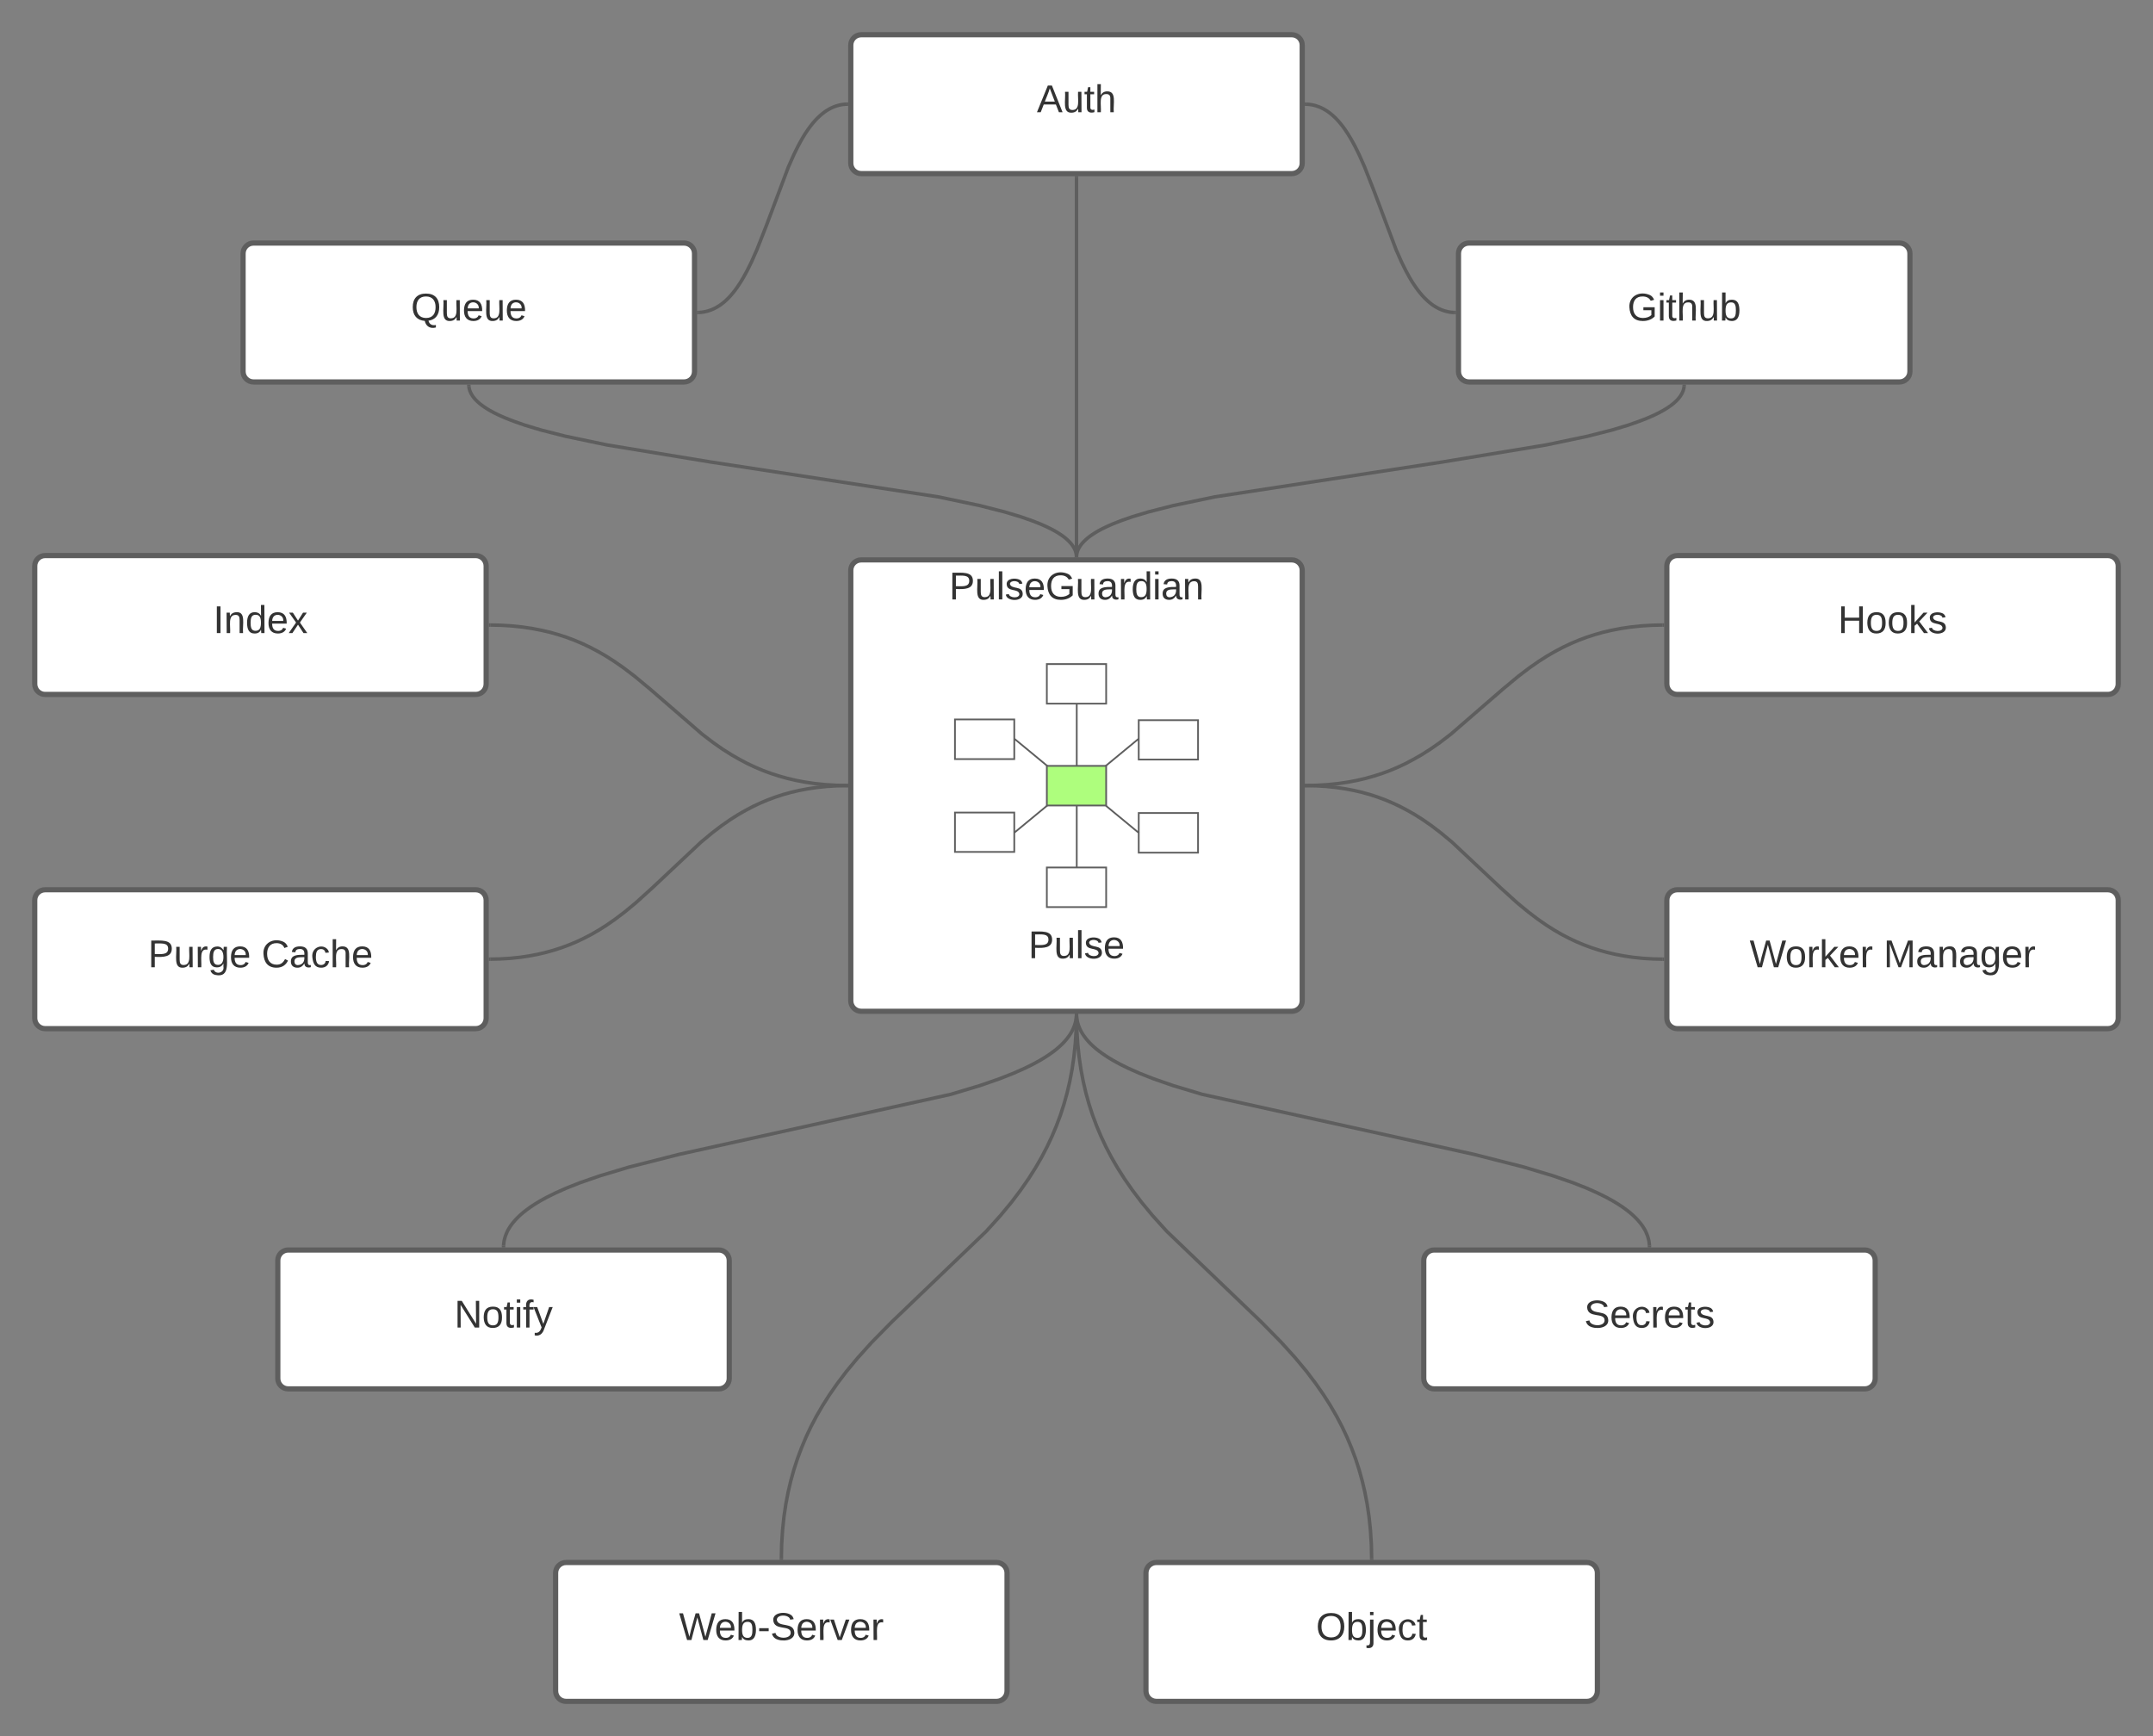 <svg xmlns="http://www.w3.org/2000/svg" xmlns:xlink="http://www.w3.org/1999/xlink" xmlns:lucid="lucid" width="1240" height="1000"><rect width="100%" height="100%" fill="#808080" stroke="none"/><g transform="translate(0 0)" lucid:page-tab-id="0_0"><path d="M490 26c0-3.3 2.7-6 6-6h248c3.3 0 6 2.7 6 6v68c0 3.3-2.7 6-6 6H496c-3.3 0-6-2.7-6-6z" stroke="#5e5e5e" stroke-width="3" fill="#fff"/><use xlink:href="#a" transform="matrix(1,0,0,1,495,25) translate(102.16 39.653)"/><path d="M140 146c0-3.3 2.7-6 6-6h248c3.3 0 6 2.7 6 6v68c0 3.3-2.7 6-6 6H146c-3.3 0-6-2.7-6-6z" stroke="#5e5e5e" stroke-width="3" fill="#fff"/><use xlink:href="#b" transform="matrix(1,0,0,1,145,145) translate(91.667 39.653)"/><path d="M840 146c0-3.3 2.7-6 6-6h248c3.3 0 6 2.7 6 6v68c0 3.3-2.7 6-6 6H846c-3.3 0-6-2.7-6-6z" stroke="#5e5e5e" stroke-width="3" fill="#fff"/><use xlink:href="#c" transform="matrix(1,0,0,1,845,145) translate(92.315 39.653)"/><path d="M20 326c0-3.3 2.7-6 6-6h248c3.3 0 6 2.7 6 6v68c0 3.3-2.7 6-6 6H26c-3.3 0-6-2.7-6-6z" stroke="#5e5e5e" stroke-width="3" fill="#fff"/><use xlink:href="#d" transform="matrix(1,0,0,1,25,325) translate(97.84 39.653)"/><path d="M160 726c0-3.3 2.7-6 6-6h248c3.3 0 6 2.7 6 6v68c0 3.3-2.7 6-6 6H166c-3.3 0-6-2.7-6-6z" stroke="#5e5e5e" stroke-width="3" fill="#fff"/><use xlink:href="#e" transform="matrix(1,0,0,1,165,725) translate(96.667 39.653)"/><path d="M960 326c0-3.3 2.7-6 6-6h248c3.3 0 6 2.7 6 6v68c0 3.3-2.7 6-6 6H966c-3.3 0-6-2.7-6-6z" stroke="#5e5e5e" stroke-width="3" fill="#fff"/><use xlink:href="#f" transform="matrix(1,0,0,1,965,325) translate(93.549 39.653)"/><path d="M20 518.5c0-3.33 2.7-6 6-6h248c3.3 0 6 2.67 6 6v68c0 3.3-2.7 6-6 6H26c-3.3 0-6-2.7-6-6z" stroke="#5e5e5e" stroke-width="3" fill="#fff"/><use xlink:href="#g" transform="matrix(1,0,0,1,25,517.488) translate(60.247 39.653)"/><use xlink:href="#h" transform="matrix(1,0,0,1,25,517.488) translate(125.617 39.653)"/><path d="M820 726c0-3.3 2.7-6 6-6h248c3.3 0 6 2.7 6 6v68c0 3.3-2.7 6-6 6H826c-3.3 0-6-2.7-6-6z" stroke="#5e5e5e" stroke-width="3" fill="#fff"/><use xlink:href="#i" transform="matrix(1,0,0,1,825,725) translate(87.377 39.653)"/><path d="M960 518.5c0-3.33 2.7-6 6-6h248c3.3 0 6 2.67 6 6v68c0 3.3-2.7 6-6 6H966c-3.3 0-6-2.7-6-6z" stroke="#5e5e5e" stroke-width="3" fill="#fff"/><use xlink:href="#j" transform="matrix(1,0,0,1,965,517.488) translate(42.654 39.653)"/><use xlink:href="#k" transform="matrix(1,0,0,1,965,517.488) translate(119.815 39.653)"/><path d="M620 102.5V320" stroke="#5e5e5e" stroke-width="2" fill="none"/><path d="M621 102.53h-2v-1.03h2zM621 321h-2v-1.04h2z" fill="#5e5e5e"/><path d="M752.5 60.02l.93.06.93.1.9.13.9.18.9.2.9.26.87.3.9.32.88.37.9.42.9.48.93.53.95.6.97.67 1 .76 1.03.85 1.08.97 1.13 1.1 1.2 1.28 1.26 1.48 1.36 1.7 1.47 2.05 1.6 2.43 1.82 3 2.06 3.76 2.47 4.97 3.17 7.15 5.4 13.75 12.76 33.95 3.17 7.16 2.47 4.98 2.06 3.77 1.8 3 1.63 2.42 1.48 2.04 1.36 1.72 1.27 1.48 1.2 1.27 1.14 1.1 1.08.98 1.03.86 1 .77.97.67.95.6.92.53.9.48.9.42.88.37.9.33.87.3.9.24.88.22.9.17.9.12.94.1.93.06" stroke="#5e5e5e" stroke-width="2" fill="none"/><path d="M752.55 59.02l-.04 2-1-.02v-2zM838.5 179v2h-1.03v-2z" fill="#5e5e5e"/><path d="M270.05 222.5l.03.32.07.43.08.44.1.43.13.44.14.45.17.46.2.47.23.47.25.5.3.5.33.53.38.55.44.57.5.6.57.64.67.7.77.7.9.8 1.07.83 1.27.92 1.52 1 1.85 1.13 2.3 1.25 2.86 1.42 3.67 1.63 4.84 1.9 6.56 2.3 9.32 2.8 14.12 3.6 24 5.03 59.72 9.82 130.94 20.06 24 5.04 14.1 3.6 9.33 2.8 6.56 2.28 4.84 1.9 3.67 1.64 2.87 1.4 2.3 1.27 1.84 1.13 1.52 1 1.27.92 1.06.85.9.77.76.73.67.67.57.64.5.62.44.57.38.54.33.53.3.5.25.5.23.47.2.47.17.47.14.45.13.44.1.44.08.43.07.44.03.32" stroke="#5e5e5e" stroke-width="2" fill="none"/><path d="M271.02 222.5l-2 .05-.02-1.05h2zM621 321h-2v-1.04h2z" fill="#5e5e5e"/><path d="M402.5 179.98l.93-.06.93-.1.9-.13.9-.18.9-.2.9-.26.87-.3.9-.32.88-.37.9-.42.9-.48.93-.53.95-.6.97-.67 1-.76 1.03-.85 1.08-.97 1.13-1.1 1.2-1.28 1.26-1.48 1.36-1.7 1.47-2.05 1.6-2.43 1.82-3 2.06-3.76 2.47-4.97 3.17-7.15 5.4-13.75 12.76-33.95 3.17-7.16 2.47-4.98 2.06-3.77 1.8-3 1.63-2.42 1.48-2.04 1.36-1.72 1.27-1.48 1.2-1.27 1.14-1.1 1.08-.98 1.03-.86 1-.77.97-.67.95-.6.92-.53.9-.48.9-.42.88-.37.9-.33.87-.3.9-.24.88-.22.9-.17.9-.12.94-.1.93-.06" stroke="#5e5e5e" stroke-width="2" fill="none"/><path d="M402.55 180.98l-1.05.02v-2l1-.02zM488.5 61h-1.03v-2h1.03z" fill="#5e5e5e"/><path d="M290.03 717.5l.04-.7.1-.83.1-.83.17-.83.2-.82.23-.83.27-.84.32-.84.36-.87.4-.9.48-.9.54-.9.6-.97.7-1 .78-1.02.9-1.07 1-1.13 1.2-1.2 1.34-1.27 1.58-1.36 1.85-1.46 2.17-1.58 2.6-1.73 3.17-1.92 3.88-2.13 4.86-2.4 6.2-2.77 8.22-3.24 11.32-3.92 16.73-5.02 28.74-7.3 156.55-34.6 16.73-5.03 11.32-3.93 8.2-3.24 6.22-2.76 4.86-2.4 3.88-2.13 3.16-1.9 2.6-1.74 2.2-1.58 1.84-1.46 1.58-1.36 1.35-1.27 1.17-1.2 1.02-1.14.88-1.08.78-1.03.7-1 .6-.95.54-.93.47-.9.4-.88.37-.87.32-.85.27-.84.24-.83.2-.82.15-.83.12-.83.1-.83.03-.7" stroke="#5e5e5e" stroke-width="2" fill="none"/><path d="M291.02 717.5l-.02 1h-2l.02-1.05zM621 585h-2v-1h2z" fill="#5e5e5e"/><path d="M957.5 360.02l-5.96.12-6.4.4-5.93.63-5.55.82-5.24 1-5 1.16-4.78 1.34-4.65 1.5-4.54 1.7-4.5 1.88-4.48 2.12-4.56 2.38-4.7 2.7-4.97 3.16-5.45 3.8-6.4 4.87-9.1 7.57-29.66 25.7-6.4 4.88-5.45 3.8-4.97 3.15-4.7 2.7-4.55 2.4-4.48 2.1-4.5 1.9-4.54 1.68-4.65 1.5-4.8 1.35-5 1.17-5.23 1-5.56.82-5.94.62-6.4.4-5.96.13" stroke="#5e5e5e" stroke-width="2" fill="none"/><path d="M958.5 361l-1 .02-.05-2 1.05-.02zM752.53 453.5h-1.03v-2h1.03z" fill="#5e5e5e"/><path d="M969.95 222.5l-.03.32-.07.43-.08.44-.1.43-.13.44-.14.45-.17.46-.2.47-.23.47-.25.5-.3.5-.33.53-.38.55-.44.57-.5.6-.57.64-.67.7-.77.7-.9.8-1.07.83-1.27.92-1.52 1-1.85 1.13-2.3 1.25-2.86 1.42-3.67 1.63-4.84 1.9-6.56 2.3-9.32 2.8-14.12 3.6-24 5.03-59.72 9.82-130.94 20.06-24 5.04-14.1 3.6-9.33 2.8-6.56 2.28-4.84 1.9-3.67 1.64-2.87 1.4-2.3 1.27-1.84 1.13-1.52 1-1.27.92-1.06.85-.9.77-.76.73-.67.67-.57.64-.5.62-.44.57-.38.54-.33.53-.3.5-.25.5-.23.47-.2.47-.17.47-.14.45-.13.44-.1.44-.08.43-.07.44-.03.32" stroke="#5e5e5e" stroke-width="2" fill="none"/><path d="M970.98 222.55l-2-.04.02-1h2zM621 319.96V321h-2v-1.04z" fill="#5e5e5e"/><path d="M282.5 552.47l5.46-.12 5.97-.37 5.57-.58 5.24-.78 4.97-.94 4.75-1.12 4.56-1.27 4.44-1.45 4.33-1.6 4.27-1.8 4.26-2 4.3-2.25 4.38-2.54 4.57-2.9 4.87-3.4 5.4-4.1 6.42-5.3 9.46-8.57 28.06-26.37 6.43-5.33 5.38-4.1 4.87-3.4 4.57-2.9 4.4-2.52 4.28-2.25 4.26-2 4.27-1.8 4.33-1.6 4.43-1.45 4.55-1.27 4.74-1.1 4.96-.95 5.24-.77 5.57-.58 5.97-.38 5.46-.1" stroke="#5e5e5e" stroke-width="2" fill="none"/><path d="M282.55 553.47l-1.05.02v-2l1-.03zM488.5 453.5h-1.03v-2h1.03z" fill="#5e5e5e"/><path d="M949.97 717.5l-.04-.7-.1-.83-.1-.83-.17-.83-.2-.82-.23-.83-.27-.84-.32-.84-.36-.87-.4-.9-.48-.9-.54-.9-.6-.97-.7-1-.78-1.02-.9-1.07-1-1.13-1.2-1.2-1.34-1.27-1.58-1.36-1.85-1.46-2.17-1.58-2.6-1.73-3.17-1.92-3.88-2.13-4.86-2.4-6.2-2.77-8.22-3.24-11.32-3.92-16.73-5.02-28.74-7.3-156.55-34.6-16.73-5.03-11.32-3.93-8.2-3.24-6.22-2.76-4.86-2.4-3.88-2.13-3.16-1.9-2.6-1.74-2.2-1.58-1.84-1.46-1.58-1.36-1.35-1.27-1.17-1.2-1.02-1.14-.88-1.08-.78-1.03-.7-1-.6-.95-.54-.93-.47-.9-.4-.88-.37-.87-.32-.85-.27-.84-.24-.83-.2-.82-.15-.83-.12-.83-.1-.83-.03-.7" stroke="#5e5e5e" stroke-width="2" fill="none"/><path d="M951 718.5h-2l-.02-1 2-.05zM621 585h-2v-1h2z" fill="#5e5e5e"/><path d="M957.5 552.47l-5.46-.12-5.97-.37-5.57-.58-5.24-.78-4.97-.94-4.75-1.12-4.56-1.27-4.44-1.45-4.33-1.6-4.27-1.8-4.26-2-4.3-2.25-4.38-2.54-4.57-2.9-4.87-3.4-5.4-4.1-6.42-5.3-9.46-8.57-28.06-26.37-6.43-5.33-5.38-4.1-4.87-3.4-4.57-2.9-4.4-2.52-4.28-2.25-4.26-2-4.27-1.8-4.33-1.6-4.43-1.45-4.55-1.27-4.74-1.1-4.96-.95-5.24-.77-5.57-.58-5.97-.38-5.46-.1" stroke="#5e5e5e" stroke-width="2" fill="none"/><path d="M958.5 551.5v2l-1.05-.03.04-2zM752.53 451.5v2h-1.03v-2z" fill="#5e5e5e"/><path d="M282.5 360.02l5.96.12 6.4.4 5.93.63 5.55.82 5.24 1 5 1.16 4.78 1.34 4.65 1.5 4.54 1.7 4.5 1.88 4.48 2.12 4.56 2.38 4.7 2.7 4.97 3.16 5.45 3.8 6.4 4.87 9.1 7.57 29.66 25.7 6.4 4.88 5.45 3.8 4.97 3.15 4.7 2.7 4.55 2.4 4.48 2.1 4.5 1.9 4.54 1.68 4.65 1.5 4.8 1.35 5 1.17 5.23 1 5.56.82 5.94.62 6.4.4 5.96.13" stroke="#5e5e5e" stroke-width="2" fill="none"/><path d="M282.55 359.02l-.04 2-1-.02v-2zM488.5 451.5v2h-1.03v-2z" fill="#5e5e5e"/><path d="M490 328.5c0-3.33 2.7-6 6-6h248c3.3 0 6 2.67 6 6v248c0 3.3-2.7 6-6 6H496c-3.3 0-6-2.7-6-6z" stroke="#5e5e5e" stroke-width="3" fill="#fff"/><use xlink:href="#l" transform="matrix(1,0,0,1,495,327.488) translate(51.636 17.778)"/><path d="M620.14 405.17v94.64" stroke="#5e5e5e" fill="#fff"/><path d="M602.92 441.15h34.16v22.82h-34.16z" stroke="#5e5e5e" fill="#aefe7d"/><path d="M602.92 382.5h34.16v22.8h-34.16zM602.92 499.67h34.16v22.82h-34.16zM655.84 414.83H690v22.68h-34.16zM655.84 468.3H690v22.83h-34.16zM550 414.4h34.16v22.83H550zM550 468.03h34.16v22.68H550zM636.66 441.3l19.18-15.83M603.34 441.3l-19.18-15.83M584.16 479.65l19.18-15.82M656.12 479.93l-19.18-15.82" stroke="#5e5e5e" fill="#fff"/><use xlink:href="#m" transform="matrix(1,0,0,1,550,527.488) translate(42.253 24.444)"/><path d="M320 906c0-3.3 2.7-6 6-6h248c3.3 0 6 2.7 6 6v68c0 3.3-2.7 6-6 6H326c-3.3 0-6-2.7-6-6z" stroke="#5e5e5e" stroke-width="3" fill="#fff"/><use xlink:href="#n" transform="matrix(1,0,0,1,325,905) translate(66.08 39.653)"/><path d="M660 906c0-3.3 2.7-6 6-6h248c3.3 0 6 2.7 6 6v68c0 3.3-2.7 6-6 6H666c-3.3 0-6-2.7-6-6z" stroke="#5e5e5e" stroke-width="3" fill="#fff"/><use xlink:href="#o" transform="matrix(1,0,0,1,665,905) translate(92.932 39.653)"/><path d="M450.02 897.5l.16-7.8.52-8.22.8-7.72 1.08-7.3 1.33-6.95 1.57-6.67 1.8-6.44 2.04-6.28 2.3-6.13 2.54-6.07 2.83-6.02 3.16-6.03 3.54-6.13 4-6.3 4.56-6.55 5.3-7 6.4-7.7 8.07-8.96 11.7-11.9 54.3-52.1 8.08-8.95 6.38-7.7 5.3-7 4.57-6.56 4-6.3 3.54-6.12 3.16-6.05 2.83-6.02 2.55-6.05 2.3-6.14 2.03-6.26 1.8-6.45 1.56-6.67 1.32-6.95 1.07-7.3.8-7.72.52-8.2.16-7.8" stroke="#5e5e5e" stroke-width="2" fill="none"/><path d="M451.02 897.5l-.02 1h-2l.02-1.05zM621 585h-2v-1h2z" fill="#5e5e5e"/><path d="M789.98 897.5l-.16-7.8-.52-8.22-.8-7.72-1.08-7.3-1.33-6.95-1.57-6.67-1.8-6.44-2.04-6.28-2.3-6.13-2.54-6.07-2.83-6.02-3.16-6.03-3.54-6.13-4-6.3-4.56-6.55-5.3-7-6.4-7.7-8.07-8.96-11.7-11.9-54.3-52.1-8.08-8.95-6.38-7.7-5.3-7-4.57-6.56-4-6.3-3.54-6.12-3.16-6.05-2.83-6.02-2.55-6.05-2.3-6.14-2.03-6.26-1.8-6.45-1.56-6.67-1.32-6.95-1.07-7.3-.8-7.72-.52-8.2-.16-7.8" stroke="#5e5e5e" stroke-width="2" fill="none"/><path d="M791 898.5h-2l-.02-1 2-.05zM621 585h-2v-1h2z" fill="#5e5e5e"/><defs><path fill="#333" d="M205 0l-28-72H64L36 0H1l101-248h38L239 0h-34zm-38-99l-47-123c-12 45-31 82-46 123h93" id="p"/><path fill="#333" d="M84 4C-5 8 30-112 23-190h32v120c0 31 7 50 39 49 72-2 45-101 50-169h31l1 190h-30c-1-10 1-25-2-33-11 22-28 36-60 37" id="q"/><path fill="#333" d="M59-47c-2 24 18 29 38 22v24C64 9 27 4 27-40v-127H5v-23h24l9-43h21v43h35v23H59v120" id="r"/><path fill="#333" d="M106-169C34-169 62-67 57 0H25v-261h32l-1 103c12-21 28-36 61-36 89 0 53 116 60 194h-32v-121c2-32-8-49-39-48" id="s"/><g id="a"><use transform="matrix(0.062,0,0,0.062,0,0)" xlink:href="#p"/><use transform="matrix(0.062,0,0,0.062,14.815,0)" xlink:href="#q"/><use transform="matrix(0.062,0,0,0.062,27.16,0)" xlink:href="#r"/><use transform="matrix(0.062,0,0,0.062,33.333,0)" xlink:href="#s"/></g><path fill="#333" d="M140-251c81 0 123 46 123 126C263-53 228-8 163 1c7 30 30 48 69 40v23c-55 16-95-15-103-61C56-3 17-48 17-125c0-80 42-126 123-126zm0 227c63 0 89-41 89-101s-29-99-89-99c-61 0-89 39-89 99S79-25 140-24" id="t"/><path fill="#333" d="M100-194c63 0 86 42 84 106H49c0 40 14 67 53 68 26 1 43-12 49-29l28 8c-11 28-37 45-77 45C44 4 14-33 15-96c1-61 26-98 85-98zm52 81c6-60-76-77-97-28-3 7-6 17-6 28h103" id="u"/><g id="b"><use transform="matrix(0.062,0,0,0.062,0,0)" xlink:href="#t"/><use transform="matrix(0.062,0,0,0.062,17.284,0)" xlink:href="#q"/><use transform="matrix(0.062,0,0,0.062,29.63,0)" xlink:href="#u"/><use transform="matrix(0.062,0,0,0.062,41.975,0)" xlink:href="#q"/><use transform="matrix(0.062,0,0,0.062,54.321,0)" xlink:href="#u"/></g><path fill="#333" d="M143 4C61 4 22-44 18-125c-5-107 100-154 193-111 17 8 29 25 37 43l-32 9c-13-25-37-40-76-40-61 0-88 39-88 99 0 61 29 100 91 101 35 0 62-11 79-27v-45h-74v-28h105v86C228-13 192 4 143 4" id="v"/><path fill="#333" d="M24-231v-30h32v30H24zM24 0v-190h32V0H24" id="w"/><path fill="#333" d="M115-194c53 0 69 39 70 98 0 66-23 100-70 100C84 3 66-7 56-30L54 0H23l1-261h32v101c10-23 28-34 59-34zm-8 174c40 0 45-34 45-75 0-40-5-75-45-74-42 0-51 32-51 76 0 43 10 73 51 73" id="x"/><g id="c"><use transform="matrix(0.062,0,0,0.062,0,0)" xlink:href="#v"/><use transform="matrix(0.062,0,0,0.062,17.284,0)" xlink:href="#w"/><use transform="matrix(0.062,0,0,0.062,22.16,0)" xlink:href="#r"/><use transform="matrix(0.062,0,0,0.062,28.333,0)" xlink:href="#s"/><use transform="matrix(0.062,0,0,0.062,40.679,0)" xlink:href="#q"/><use transform="matrix(0.062,0,0,0.062,53.025,0)" xlink:href="#x"/></g><path fill="#333" d="M33 0v-248h34V0H33" id="y"/><path fill="#333" d="M117-194c89-4 53 116 60 194h-32v-121c0-31-8-49-39-48C34-167 62-67 57 0H25l-1-190h30c1 10-1 24 2 32 11-22 29-35 61-36" id="z"/><path fill="#333" d="M85-194c31 0 48 13 60 33l-1-100h32l1 261h-30c-2-10 0-23-3-31C134-8 116 4 85 4 32 4 16-35 15-94c0-66 23-100 70-100zm9 24c-40 0-46 34-46 75 0 40 6 74 45 74 42 0 51-32 51-76 0-42-9-74-50-73" id="A"/><path fill="#333" d="M141 0L90-78 38 0H4l68-98-65-92h35l48 74 47-74h35l-64 92 68 98h-35" id="B"/><g id="d"><use transform="matrix(0.062,0,0,0.062,0,0)" xlink:href="#y"/><use transform="matrix(0.062,0,0,0.062,6.173,0)" xlink:href="#z"/><use transform="matrix(0.062,0,0,0.062,18.519,0)" xlink:href="#A"/><use transform="matrix(0.062,0,0,0.062,30.864,0)" xlink:href="#u"/><use transform="matrix(0.062,0,0,0.062,43.21,0)" xlink:href="#B"/></g><path fill="#333" d="M190 0L58-211 59 0H30v-248h39L202-35l-2-213h31V0h-41" id="C"/><path fill="#333" d="M100-194c62-1 85 37 85 99 1 63-27 99-86 99S16-35 15-95c0-66 28-99 85-99zM99-20c44 1 53-31 53-75 0-43-8-75-51-75s-53 32-53 75 10 74 51 75" id="D"/><path fill="#333" d="M101-234c-31-9-42 10-38 44h38v23H63V0H32v-167H5v-23h27c-7-52 17-82 69-68v24" id="E"/><path fill="#333" d="M179-190L93 31C79 59 56 82 12 73V49c39 6 53-20 64-50L1-190h34L92-34l54-156h33" id="F"/><g id="e"><use transform="matrix(0.062,0,0,0.062,0,0)" xlink:href="#C"/><use transform="matrix(0.062,0,0,0.062,15.988,0)" xlink:href="#D"/><use transform="matrix(0.062,0,0,0.062,28.333,0)" xlink:href="#r"/><use transform="matrix(0.062,0,0,0.062,34.506,0)" xlink:href="#w"/><use transform="matrix(0.062,0,0,0.062,39.383,0)" xlink:href="#E"/><use transform="matrix(0.062,0,0,0.062,45.556,0)" xlink:href="#F"/></g><path fill="#333" d="M197 0v-115H63V0H30v-248h33v105h134v-105h34V0h-34" id="G"/><path fill="#333" d="M143 0L79-87 56-68V0H24v-261h32v163l83-92h37l-77 82L181 0h-38" id="H"/><path fill="#333" d="M135-143c-3-34-86-38-87 0 15 53 115 12 119 90S17 21 10-45l28-5c4 36 97 45 98 0-10-56-113-15-118-90-4-57 82-63 122-42 12 7 21 19 24 35" id="I"/><g id="f"><use transform="matrix(0.062,0,0,0.062,0,0)" xlink:href="#G"/><use transform="matrix(0.062,0,0,0.062,15.988,0)" xlink:href="#D"/><use transform="matrix(0.062,0,0,0.062,28.333,0)" xlink:href="#D"/><use transform="matrix(0.062,0,0,0.062,40.679,0)" xlink:href="#H"/><use transform="matrix(0.062,0,0,0.062,51.79,0)" xlink:href="#I"/></g><path fill="#333" d="M30-248c87 1 191-15 191 75 0 78-77 80-158 76V0H30v-248zm33 125c57 0 124 11 124-50 0-59-68-47-124-48v98" id="J"/><path fill="#333" d="M114-163C36-179 61-72 57 0H25l-1-190h30c1 12-1 29 2 39 6-27 23-49 58-41v29" id="K"/><path fill="#333" d="M177-190C167-65 218 103 67 71c-23-6-38-20-44-43l32-5c15 47 100 32 89-28v-30C133-14 115 1 83 1 29 1 15-40 15-95c0-56 16-97 71-98 29-1 48 16 59 35 1-10 0-23 2-32h30zM94-22c36 0 50-32 50-73 0-42-14-75-50-75-39 0-46 34-46 75s6 73 46 73" id="L"/><g id="g"><use transform="matrix(0.062,0,0,0.062,0,0)" xlink:href="#J"/><use transform="matrix(0.062,0,0,0.062,14.815,0)" xlink:href="#q"/><use transform="matrix(0.062,0,0,0.062,27.16,0)" xlink:href="#K"/><use transform="matrix(0.062,0,0,0.062,34.506,0)" xlink:href="#L"/><use transform="matrix(0.062,0,0,0.062,46.852,0)" xlink:href="#u"/></g><path fill="#333" d="M212-179c-10-28-35-45-73-45-59 0-87 40-87 99 0 60 29 101 89 101 43 0 62-24 78-52l27 14C228-24 195 4 139 4 59 4 22-46 18-125c-6-104 99-153 187-111 19 9 31 26 39 46" id="M"/><path fill="#333" d="M141-36C126-15 110 5 73 4 37 3 15-17 15-53c-1-64 63-63 125-63 3-35-9-54-41-54-24 1-41 7-42 31l-33-3c5-37 33-52 76-52 45 0 72 20 72 64v82c-1 20 7 32 28 27v20c-31 9-61-2-59-35zM48-53c0 20 12 33 32 33 41-3 63-29 60-74-43 2-92-5-92 41" id="N"/><path fill="#333" d="M96-169c-40 0-48 33-48 73s9 75 48 75c24 0 41-14 43-38l32 2c-6 37-31 61-74 61-59 0-76-41-82-99-10-93 101-131 147-64 4 7 5 14 7 22l-32 3c-4-21-16-35-41-35" id="O"/><g id="h"><use transform="matrix(0.062,0,0,0.062,0,0)" xlink:href="#M"/><use transform="matrix(0.062,0,0,0.062,15.988,0)" xlink:href="#N"/><use transform="matrix(0.062,0,0,0.062,28.333,0)" xlink:href="#O"/><use transform="matrix(0.062,0,0,0.062,39.444,0)" xlink:href="#s"/><use transform="matrix(0.062,0,0,0.062,51.79,0)" xlink:href="#u"/></g><path fill="#333" d="M185-189c-5-48-123-54-124 2 14 75 158 14 163 119 3 78-121 87-175 55-17-10-28-26-33-46l33-7c5 56 141 63 141-1 0-78-155-14-162-118-5-82 145-84 179-34 5 7 8 16 11 25" id="P"/><g id="i"><use transform="matrix(0.062,0,0,0.062,0,0)" xlink:href="#P"/><use transform="matrix(0.062,0,0,0.062,14.815,0)" xlink:href="#u"/><use transform="matrix(0.062,0,0,0.062,27.16,0)" xlink:href="#O"/><use transform="matrix(0.062,0,0,0.062,38.272,0)" xlink:href="#K"/><use transform="matrix(0.062,0,0,0.062,45.617,0)" xlink:href="#u"/><use transform="matrix(0.062,0,0,0.062,57.963,0)" xlink:href="#r"/><use transform="matrix(0.062,0,0,0.062,64.136,0)" xlink:href="#I"/></g><path fill="#333" d="M266 0h-40l-56-210L115 0H75L2-248h35L96-30l15-64 43-154h32l59 218 59-218h35" id="Q"/><g id="j"><use transform="matrix(0.062,0,0,0.062,0,0)" xlink:href="#Q"/><use transform="matrix(0.062,0,0,0.062,20.494,0)" xlink:href="#D"/><use transform="matrix(0.062,0,0,0.062,32.84,0)" xlink:href="#K"/><use transform="matrix(0.062,0,0,0.062,40.185,0)" xlink:href="#H"/><use transform="matrix(0.062,0,0,0.062,51.296,0)" xlink:href="#u"/><use transform="matrix(0.062,0,0,0.062,63.642,0)" xlink:href="#K"/></g><path fill="#333" d="M240 0l2-218c-23 76-54 145-80 218h-23L58-218 59 0H30v-248h44l77 211c21-75 51-140 76-211h43V0h-30" id="R"/><g id="k"><use transform="matrix(0.062,0,0,0.062,0,0)" xlink:href="#R"/><use transform="matrix(0.062,0,0,0.062,18.457,0)" xlink:href="#N"/><use transform="matrix(0.062,0,0,0.062,30.802,0)" xlink:href="#z"/><use transform="matrix(0.062,0,0,0.062,43.148,0)" xlink:href="#N"/><use transform="matrix(0.062,0,0,0.062,55.494,0)" xlink:href="#L"/><use transform="matrix(0.062,0,0,0.062,67.84,0)" xlink:href="#u"/><use transform="matrix(0.062,0,0,0.062,80.185,0)" xlink:href="#K"/></g><path fill="#333" d="M24 0v-261h32V0H24" id="S"/><g id="l"><use transform="matrix(0.062,0,0,0.062,0,0)" xlink:href="#J"/><use transform="matrix(0.062,0,0,0.062,14.815,0)" xlink:href="#q"/><use transform="matrix(0.062,0,0,0.062,27.16,0)" xlink:href="#S"/><use transform="matrix(0.062,0,0,0.062,32.037,0)" xlink:href="#I"/><use transform="matrix(0.062,0,0,0.062,43.148,0)" xlink:href="#u"/><use transform="matrix(0.062,0,0,0.062,55.494,0)" xlink:href="#v"/><use transform="matrix(0.062,0,0,0.062,72.778,0)" xlink:href="#q"/><use transform="matrix(0.062,0,0,0.062,85.123,0)" xlink:href="#N"/><use transform="matrix(0.062,0,0,0.062,97.469,0)" xlink:href="#K"/><use transform="matrix(0.062,0,0,0.062,104.815,0)" xlink:href="#A"/><use transform="matrix(0.062,0,0,0.062,117.16,0)" xlink:href="#w"/><use transform="matrix(0.062,0,0,0.062,122.037,0)" xlink:href="#N"/><use transform="matrix(0.062,0,0,0.062,134.383,0)" xlink:href="#z"/></g><g id="m"><use transform="matrix(0.062,0,0,0.062,0,0)" xlink:href="#J"/><use transform="matrix(0.062,0,0,0.062,14.815,0)" xlink:href="#q"/><use transform="matrix(0.062,0,0,0.062,27.16,0)" xlink:href="#S"/><use transform="matrix(0.062,0,0,0.062,32.037,0)" xlink:href="#I"/><use transform="matrix(0.062,0,0,0.062,43.148,0)" xlink:href="#u"/></g><path fill="#333" d="M16-82v-28h88v28H16" id="T"/><path fill="#333" d="M108 0H70L1-190h34L89-25l56-165h34" id="U"/><g id="n"><use transform="matrix(0.062,0,0,0.062,0,0)" xlink:href="#Q"/><use transform="matrix(0.062,0,0,0.062,20.494,0)" xlink:href="#u"/><use transform="matrix(0.062,0,0,0.062,32.84,0)" xlink:href="#x"/><use transform="matrix(0.062,0,0,0.062,45.185,0)" xlink:href="#T"/><use transform="matrix(0.062,0,0,0.062,52.531,0)" xlink:href="#P"/><use transform="matrix(0.062,0,0,0.062,67.346,0)" xlink:href="#u"/><use transform="matrix(0.062,0,0,0.062,79.691,0)" xlink:href="#K"/><use transform="matrix(0.062,0,0,0.062,87.037,0)" xlink:href="#U"/><use transform="matrix(0.062,0,0,0.062,98.148,0)" xlink:href="#u"/><use transform="matrix(0.062,0,0,0.062,110.494,0)" xlink:href="#K"/></g><path fill="#333" d="M140-251c81 0 123 46 123 126C263-46 219 4 140 4 59 4 17-45 17-125s42-126 123-126zm0 227c63 0 89-41 89-101s-29-99-89-99c-61 0-89 39-89 99S79-25 140-24" id="V"/><path fill="#333" d="M24-231v-30h32v30H24zM-9 49c24 4 33-6 33-30v-209h32V24c2 40-23 58-65 49V49" id="W"/><g id="o"><use transform="matrix(0.062,0,0,0.062,0,0)" xlink:href="#V"/><use transform="matrix(0.062,0,0,0.062,17.284,0)" xlink:href="#x"/><use transform="matrix(0.062,0,0,0.062,29.63,0)" xlink:href="#W"/><use transform="matrix(0.062,0,0,0.062,34.506,0)" xlink:href="#u"/><use transform="matrix(0.062,0,0,0.062,46.852,0)" xlink:href="#O"/><use transform="matrix(0.062,0,0,0.062,57.963,0)" xlink:href="#r"/></g></defs></g></svg>
